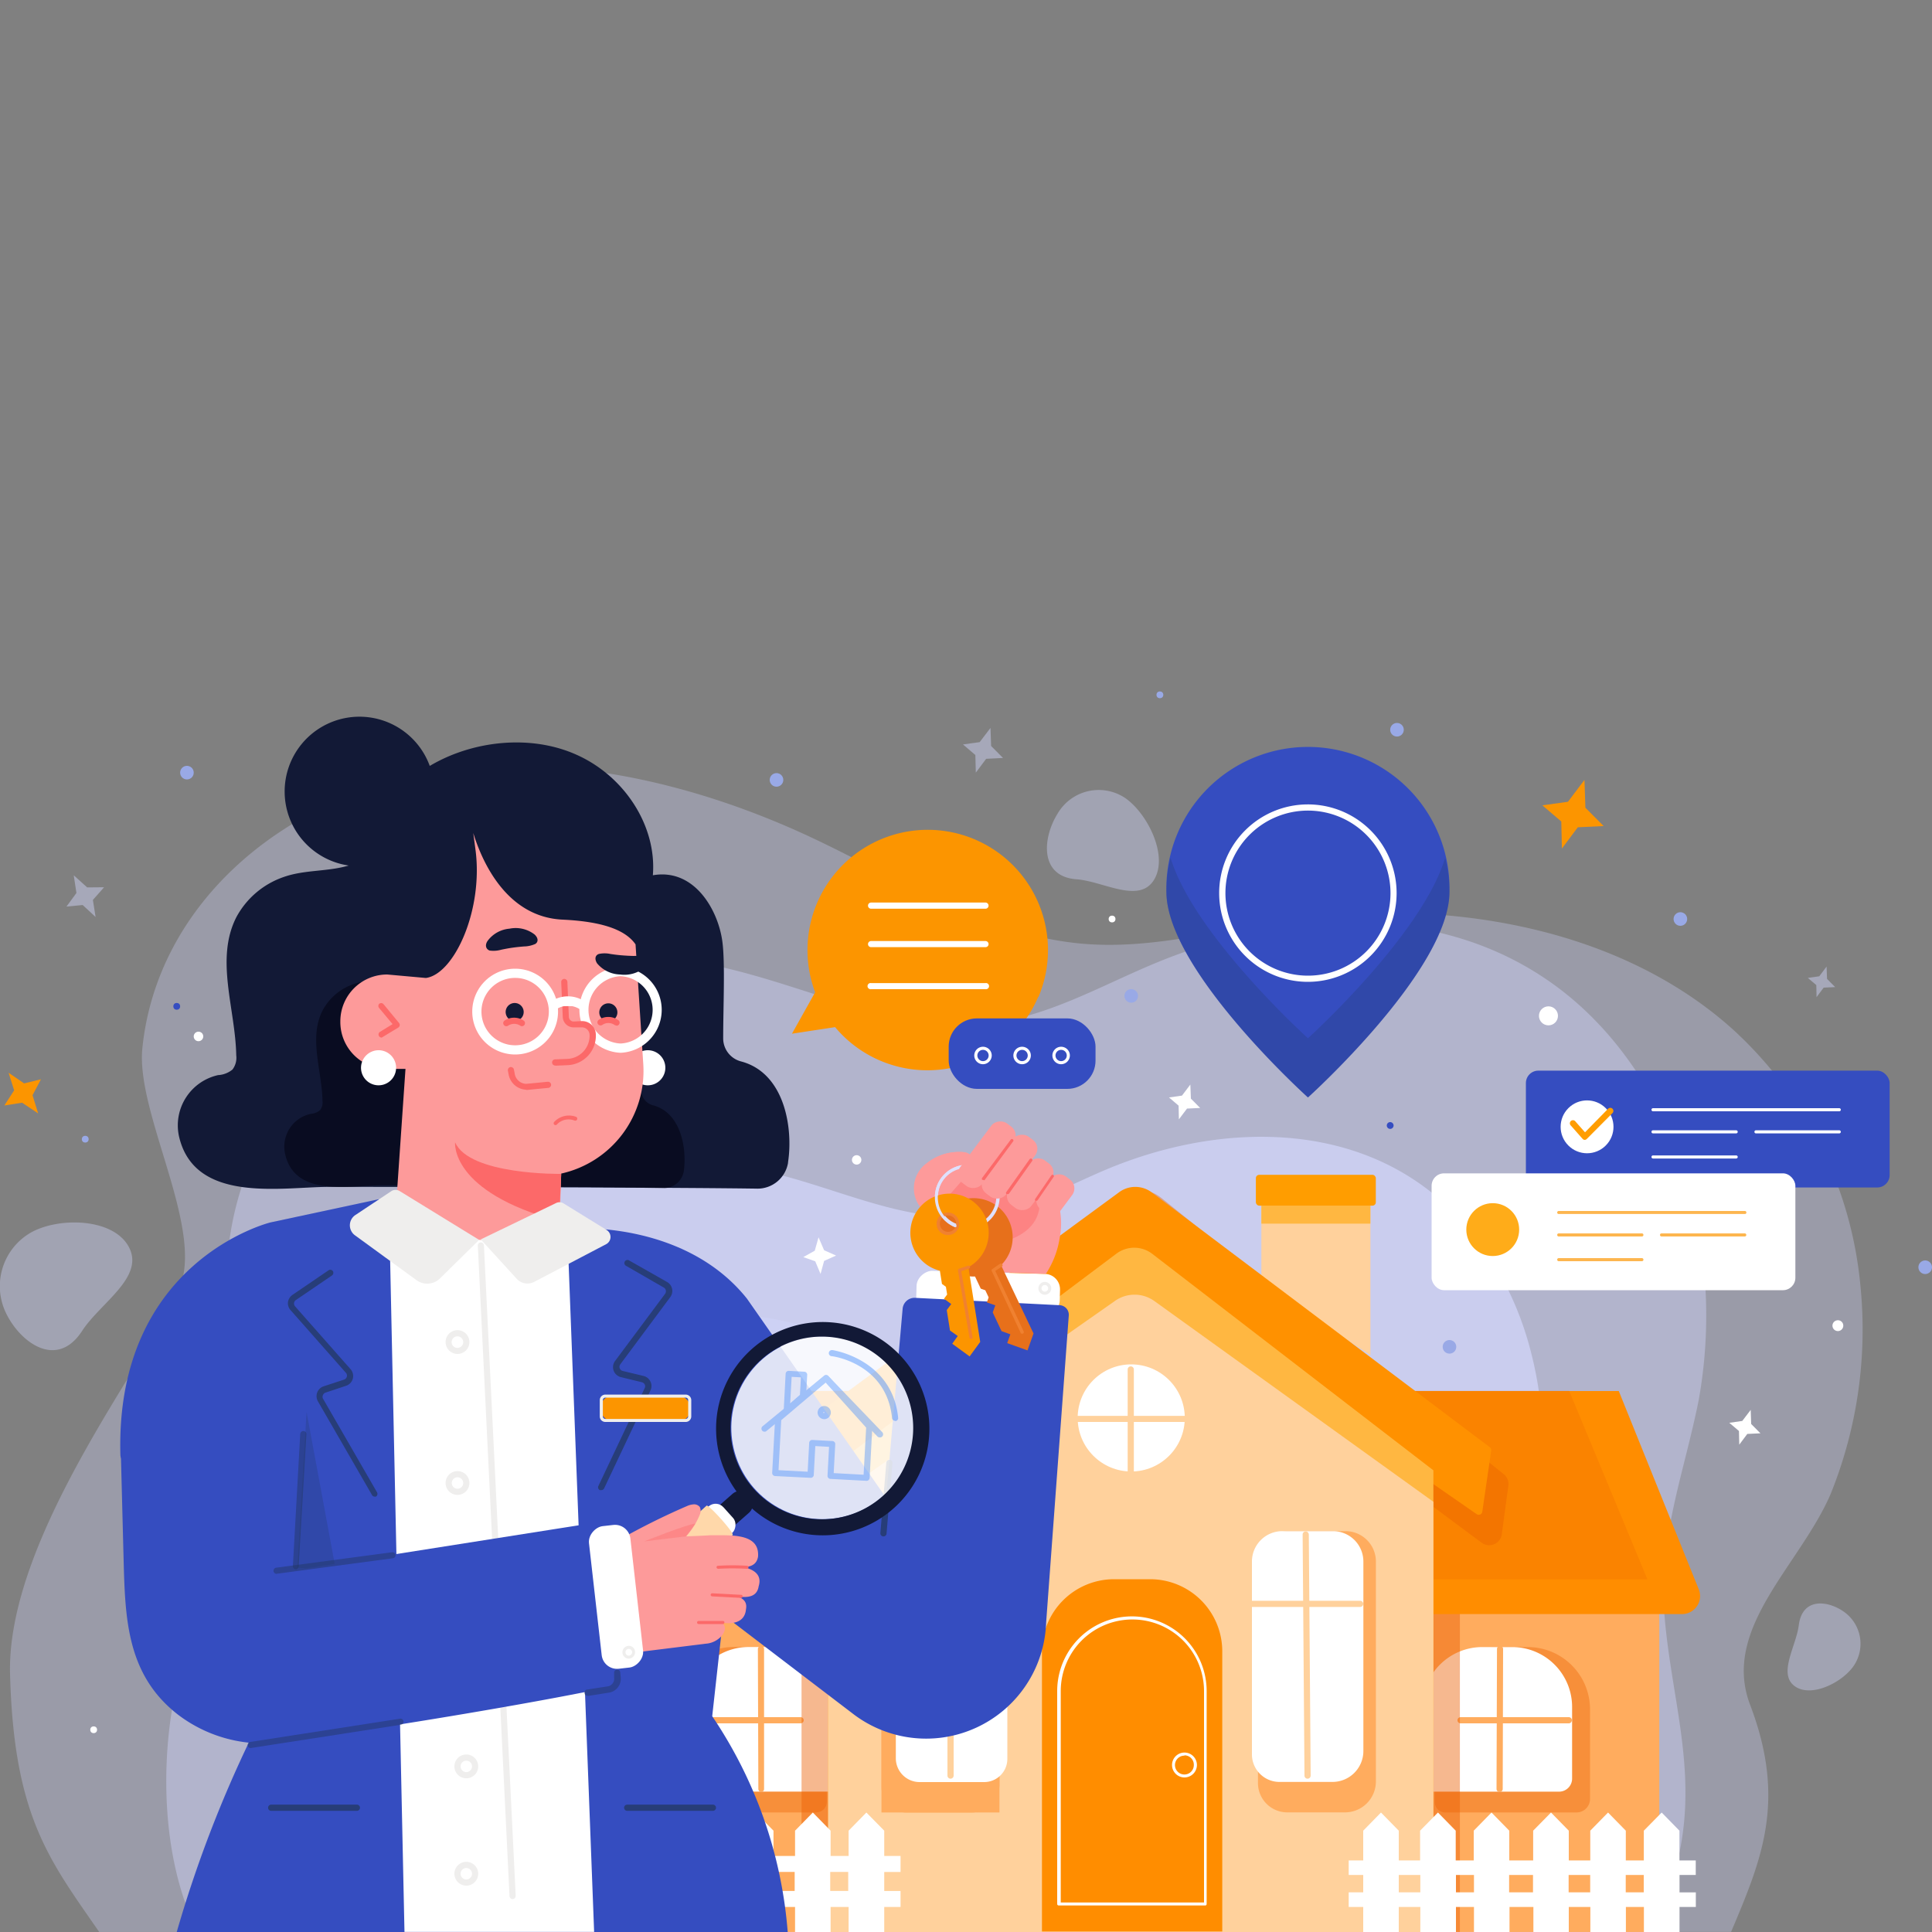 <svg id="Layer_1" data-name="Layer 1" xmlns="http://www.w3.org/2000/svg" xmlns:xlink="http://www.w3.org/1999/xlink" viewBox="0 0 250 250"><rect x="0" y="0" width="250" height="250" fill="#808080" stroke="none"/><defs><style>.cls-1,.cls-34{fill:none;}.cls-2{opacity:0.68;}.cls-3,.cls-45{opacity:0.47;}.cls-4,.cls-45{fill:#d1d5fa;}.cls-5{opacity:0.41;}.cls-38,.cls-6{opacity:0.43;}.cls-7{opacity:0.75;}.cls-8{clip-path:url(#clip-path);}.cls-9{fill:#ffac5e;}.cls-10{opacity:0.38;}.cls-11,.cls-13,.cls-16{fill:#ea5f00;}.cls-12,.cls-33{fill:#fff;}.cls-13{opacity:0.44;}.cls-14{fill:#ff8d00;}.cls-15{opacity:0.22;}.cls-16{opacity:0.4;}.cls-17{fill:#ffd19c;}.cls-18{fill:#ffb741;}.cls-19{fill:#ff9d00;}.cls-20{fill:#ff9100;}.cls-21{fill:#121936;}.cls-22{fill:#040616;opacity:0.63;}.cls-23{fill:#fd9a9a;}.cls-24,.cls-27,.cls-39{fill:#fc6969;}.cls-25{fill:#efeeed;}.cls-26{fill:#354dc0;}.cls-27{opacity:0.46;}.cls-28{fill:#e7701b;}.cls-29{fill:#f08130;}.cls-30{fill:#dfe0fc;}.cls-31,.cls-43{fill:#fc9500;}.cls-32,.cls-40,.cls-41{fill:#233863;}.cls-32{opacity:0.77;}.cls-33{opacity:0.84;}.cls-34{opacity:0.58;}.cls-35{fill:#ffd8aa;}.cls-36{opacity:0.39;}.cls-37,.cls-38{fill:#3885fc;}.cls-39{opacity:0.36;}.cls-40{opacity:0.24;}.cls-41{opacity:0.48;}.cls-42{fill:#ffac19;}.cls-43{opacity:0.69;}.cls-44{fill:#99a9e6;}</style><clipPath id="clip-path"><rect class="cls-1" x="78.37" y="199.03" width="136.34" height="50.96"/></clipPath></defs><g class="cls-2"><g class="cls-3"><path class="cls-4" d="M240.73,166.29a51.36,51.36,0,0,0-16.6-33.18c-15.24-13.62-38.28-17.05-58.48-13.91-8.46,1.32-16.85,3.66-25.51,2.92-12.64-1.07-23.77-8.42-35.27-13.81C89.21,101,71.26,97,54.61,100.22c-18.87,3.62-34.35,17.29-36.19,35.43-.84,8.21,7.66,22.69,5,30.48S.81,198.23,1.3,216.63s5.06,24,11.53,33.36H224c4-9.45,7.18-17,2.46-29.4-3.76-9.9,6.47-18.06,10.43-27.28A56.76,56.76,0,0,0,240.73,166.29Z"/></g></g><g class="cls-5"><path class="cls-4" d="M.82,170a8,8,0,0,1,3.27-10.56c3.69-2,10.76-1.81,12.65,2.05s-3.8,7.15-6.12,10.74C7.39,177.19,2.7,173.8.82,170Z"/></g><g class="cls-5"><path class="cls-4" d="M238.83,208.73a5.08,5.08,0,0,1,1,6.89c-1.55,2.18-5.58,4.14-7.66,2.52s.24-5.13.59-7.82C233.22,206.56,236.75,207.11,238.83,208.73Z"/></g><g class="cls-5"><path class="cls-4" d="M136.86,105.27a6.16,6.16,0,0,1,8.75-2c2.88,2,5.64,7.51,3.7,10.61s-6.57.15-10-.1C134.44,113.43,134.91,108.37,136.86,105.27Z"/></g><g class="cls-6"><path class="cls-4" d="M217.43,239.18c2.06-10.7-1.24-19.84-2.06-30.34-.78-9.94,2.59-18.3,4.46-27.77a61.84,61.84,0,0,0-1-26.25C216,143.51,209.42,133,200,126.66c-14.76-10-34.44-8.78-50.74-1.93-6.83,2.86-13.44,6.67-20.76,7.64-10.66,1.41-21-3.41-31.43-6.29-14.14-3.93-29.67-4.22-43,2-15.13,7-25.89,22.9-24.63,40.39.57,7.92,3.48,15.74,2.45,23.61s-5.58,14.66-8,22.17c-3.27,10.27-3.57,25.35,1.69,35.76H213.89A44.91,44.91,0,0,0,217.43,239.18Z"/></g><g class="cls-7"><path class="cls-4" d="M197,241.48c1.62-8.44-1-15.64-1.63-23.91-.61-7.83,2-14.42,3.52-21.88a48.76,48.76,0,0,0-.77-20.68c-2.25-8.91-7.43-17.15-14.89-22.18-11.63-7.84-27.13-6.92-40-1.53-5.38,2.26-10.59,5.26-16.35,6-8.4,1.11-16.58-2.68-24.76-4.95C91,149.27,78.76,149,68.25,153.93c-11.92,5.54-20.39,18-19.4,31.82.45,6.24,2.74,12.4,1.93,18.6s-4.4,11.55-6.28,17.47c-2.58,8.08-2.82,20,1.33,28.17H194.21A35.52,35.52,0,0,0,197,241.48Z"/></g><g class="cls-3"><path class="cls-4" d="M182.41,205.63a27.57,27.57,0,0,0-8.51-17.58c-7.8-7.21-19.61-9-30-7.36-4.33.7-8.63,1.93-13.07,1.54-6.47-.56-12.17-4.46-18.07-7.31-8-3.89-17.21-6-25.74-4.29-9.67,1.92-17.6,9.16-18.55,18.77-.43,4.35,3.93,12,2.56,16.15s-11.58,17-11.33,26.76,2.6,12.74,5.91,17.68H173.84c2.06-5,3.68-9,1.27-15.58-1.93-5.25,3.31-9.57,5.34-14.46A31.07,31.07,0,0,0,182.41,205.63Z"/></g><g class="cls-8"><rect class="cls-9" x="78.37" y="199.03" width="136.34" height="50.96"/><g class="cls-10"><path class="cls-11" d="M88.22,213.13h17.06a1.75,1.75,0,0,1,1.75,1.75v11.59A8.06,8.06,0,0,1,99,234.54h-4a8.06,8.06,0,0,1-8.06-8.06v-12a1.33,1.33,0,0,1,1.33-1.33Z" transform="translate(193.92 447.66) rotate(180)"/></g><g class="cls-10"><path class="cls-11" d="M193.69,213.13h4a8.06,8.06,0,0,1,8.06,8.06v11.59a1.75,1.75,0,0,1-1.75,1.75H187a1.33,1.33,0,0,1-1.33-1.33v-12a8.06,8.06,0,0,1,8.06-8.06Z"/></g><path class="cls-12" d="M90.42,213.13h16.4a1.69,1.69,0,0,1,1.69,1.69v9.27a7.75,7.75,0,0,1-7.75,7.75H96.89a7.75,7.75,0,0,1-7.75-7.75v-9.67A1.28,1.28,0,0,1,90.42,213.13Z" transform="translate(197.65 444.96) rotate(180)"/><path class="cls-9" d="M98.53,231.89a.4.4,0,0,1-.4-.4l-.06-18.11a.41.41,0,0,1,.4-.4h0a.4.4,0,0,1,.4.4l0,18.11a.39.39,0,0,1-.39.4Z"/><path class="cls-9" d="M103.6,223H88.8a.4.4,0,0,1,0-.8h14.8a.4.4,0,1,1,0,.8Z"/><path class="cls-12" d="M191.81,213.13h3.87a7.75,7.75,0,0,1,7.75,7.75v9.27a1.69,1.69,0,0,1-1.69,1.69h-16.4a1.28,1.28,0,0,1-1.28-1.28v-9.67A7.75,7.75,0,0,1,191.81,213.13Z"/><path class="cls-9" d="M194.05,231.89h0a.4.4,0,0,1-.4-.4l.06-18.11a.4.4,0,0,1,.4-.4h0a.4.4,0,0,1,.39.4l-.05,18.11A.4.4,0,0,1,194.05,231.89Z"/><path class="cls-9" d="M203,223H189a.4.4,0,1,1,0-.8h14a.4.4,0,1,1,0,.8Z"/><rect class="cls-13" x="103.72" y="199.03" width="85.19" height="50.96"/></g><path class="cls-14" d="M209.47,180H82.24L71.53,208.86H217.66a2.33,2.33,0,0,0,2.16-3.2Z"/><g class="cls-15"><polygon class="cls-11" points="203.05 179.97 92.52 179.97 83.22 204.35 213.17 204.35 203.05 179.97"/></g><path class="cls-16" d="M144.43,155l-45.28,35.6a1.64,1.64,0,0,0-.53,1.85l2.16,5.85a1.63,1.63,0,0,0,2.51.75l43-31.73a1.64,1.64,0,0,1,1.95,0l43.49,32.31a1.64,1.64,0,0,0,2.6-1.1l.85-6.28a1.62,1.62,0,0,0-.6-1.49L150.26,155A4.68,4.68,0,0,0,144.43,155Z"/><polygon class="cls-17" points="177.33 175.35 163.22 166.19 163.22 152.6 177.33 152.6 177.33 175.35"/><rect class="cls-18" x="163.22" y="156.01" width="14.11" height="2.33"/><rect class="cls-19" x="162.51" y="152.02" width="15.52" height="3.99" rx="0.43"/><path class="cls-20" d="M144.79,154.29,99.93,187.22a.46.46,0,0,0-.15.55l2.85,7.2a.47.47,0,0,0,.7.22l43.21-29.78a.48.48,0,0,1,.54,0l44,30.52a.47.47,0,0,0,.73-.32l1.15-7.9a.44.44,0,0,0-.18-.44l-43.78-33A3.53,3.53,0,0,0,144.79,154.29Z"/><path class="cls-18" d="M144.48,162.21l-37.32,28V250h78.32V190.26l-36.36-28A3.84,3.84,0,0,0,144.48,162.21Z"/><path class="cls-17" d="M144.26,168.35l-37.1,26V250h78.32V194.33l-36.14-26A4.39,4.39,0,0,0,144.26,168.35Z"/><path class="cls-9" d="M118.26,198.13h6.87a4.2,4.2,0,0,1,4.2,4.2v32.2a0,0,0,0,1,0,0H114.06a0,0,0,0,1,0,0v-32.2A4.2,4.2,0,0,1,118.26,198.13Z"/><path class="cls-9" d="M118,198.13h7.4a3.93,3.93,0,0,1,3.93,3.93V230.9a3.64,3.64,0,0,1-3.64,3.64h-8.4a3.22,3.22,0,0,1-3.22-3.22V202.07A3.93,3.93,0,0,1,118,198.13Z"/><path class="cls-9" d="M166.71,198.13h7.4a3.93,3.93,0,0,1,3.93,3.93v28.46a4,4,0,0,1-4,4h-7.47a3.79,3.79,0,0,1-3.79-3.79V202.07A3.94,3.94,0,0,1,166.71,198.13Z"/><path class="cls-14" d="M144.16,204.35h4.67a9.33,9.33,0,0,1,9.33,9.33v36.25a0,0,0,0,1,0,0H134.83a0,0,0,0,1,0,0V213.68A9.33,9.33,0,0,1,144.16,204.35Z"/><path class="cls-12" d="M156,246.57H137a.2.2,0,0,1-.2-.2V218.83a9.67,9.67,0,1,1,19.34,0v27.54A.2.2,0,0,1,156,246.57Zm-18.74-.39h18.54V218.83a9.27,9.27,0,1,0-18.54,0Z"/><path class="cls-12" d="M153.27,230a1.61,1.61,0,1,1,1.61-1.61A1.61,1.61,0,0,1,153.27,230Zm0-2.82a1.22,1.22,0,1,0,1.21,1.21A1.21,1.21,0,0,0,153.27,227.14Z"/><path class="cls-12" d="M119.85,198.13h6.57a3.93,3.93,0,0,1,3.93,3.93V227.6a3,3,0,0,1-3,3H119a3.08,3.08,0,0,1-3.08-3.08V202.07A3.94,3.94,0,0,1,119.85,198.13Z"/><path class="cls-17" d="M123,230.16a.4.4,0,0,1-.4-.4V198.41a.4.4,0,0,1,.8,0v31.35A.4.4,0,0,1,123,230.16Z"/><path class="cls-17" d="M130.69,207.94h-14.8a.4.4,0,0,1,0-.8h14.8a.4.4,0,0,1,0,.8Z"/><path class="cls-12" d="M165.92,198.13h6.57a3.93,3.93,0,0,1,3.93,3.93v24.52a4,4,0,0,1-4,4h-6.9A3.56,3.56,0,0,1,162,227V202.07A3.93,3.93,0,0,1,165.92,198.13Z"/><path class="cls-17" d="M169.2,230.16a.39.39,0,0,1-.4-.39l-.24-31.2a.39.39,0,0,1,.39-.4.41.41,0,0,1,.41.39l.24,31.2a.4.4,0,0,1-.4.4Z"/><path class="cls-17" d="M176,207.94H162a.4.4,0,0,1,0-.8h14a.4.4,0,0,1,0,.8Z"/><circle class="cls-12" cx="146.38" cy="183.48" r="6.93"/><path class="cls-17" d="M153.28,184H139.36a.39.39,0,0,1-.4-.39.4.4,0,0,1,.4-.4h13.92a.4.4,0,0,1,.4.4A.39.39,0,0,1,153.28,184Z"/><path class="cls-17" d="M146.32,190.84a.4.4,0,0,1-.4-.4V177.21a.4.4,0,1,1,.8,0v13.23A.4.4,0,0,1,146.32,190.84Z"/><path class="cls-12" d="M114.42,236.89l-2.31-2.35-2.3,2.35v3.27h-2.33v-3.27l-2.3-2.35-2.3,2.35v3.27h-2.79v-3.27l-2.31-2.35-2.3,2.35v3.27H92.65v-3.27l-2.3-2.35-2.3,2.35v3.27H85.72v-3.27l-2.3-2.35-2.31,2.35v3.27H78.32v-3.27L76,234.54l-2.3,2.35v3.27H71.83v2.07h1.89v2.46H71.83v2.07h1.89V250h4.6v-3.24h2.79V250h4.61v-3.24h2.33V250h4.6v-3.24h2.83V250h4.61v-3.24h2.79V250h4.6v-3.24h2.33V250h4.61v-3.24h2.11v-2.07h-2.11v-2.46h2.11v-2.07h-2.11Zm-36.1,7.8v-2.46h2.79v2.46Zm7.4,0v-2.46h2.33v2.46Zm9,0H92.65v-2.46h2.83v2.46Zm5.32,0v-2.46h2.79v2.46Zm9.72,0h-2.33v-2.46h2.33Z"/><path class="cls-12" d="M219.43,242.62v-1.88h-2.11v-3.85l-2.3-2.35-2.31,2.35v3.85h-2.33v-3.85l-2.3-2.35-2.3,2.35v3.85H203v-3.85l-2.3-2.35-2.31,2.35v3.85h-3.09v-3.85l-2.3-2.35-2.3,2.35v3.85h-2.33v-3.85l-2.3-2.35-2.31,2.35v3.85H181v-3.85l-2.3-2.35-2.3,2.35v3.85h-1.88v1.88h1.88v2.25h-1.88v1.89h1.88V250H181v-3.24h2.79V250h4.61v-3.24h2.33V250h4.6v-3.24h3.09V250H203v-3.24h2.79V250h4.6v-3.24h2.33V250h4.61v-3.24h2.11v-1.89h-2.11v-2.25ZM181,244.87v-2.25h2.79v2.25Zm7.4,0v-2.25h2.33v2.25Zm9,0h-2.12v-2.25h3.09v2.25Zm5.58,0v-2.25h2.79v2.25Zm9.72,0h-2.33v-2.25h2.33Z"/><path class="cls-21" d="M95.86,137.34a3.08,3.08,0,0,1-2.28-3c0-4,.26-9.73-.1-12.45-.54-4.19-3.67-9.57-9-8.63.52-6.4-3.68-12.8-9.8-15.56C68.76,95,61.2,95.79,55.61,99.11A9.68,9.68,0,1,0,45.12,112c-2.75.81-5.68.53-8.37,1.47a11,11,0,0,0-6.18,5.24c-2.75,5.44-.11,11.82,0,17.85a2.52,2.52,0,0,1-.49,1.84,3.2,3.2,0,0,1-1.74.71h-.08a6.66,6.66,0,0,0-5.1,7.92c2,8.78,13.3,6.56,19.44,6.55,15,0,46.55.09,55.37.23a4,4,0,0,0,4-3.33v-.07C102.65,146,101.56,138.82,95.86,137.34Z"/><path class="cls-12" d="M81.57,137.91a2.27,2.27,0,1,0,2.48-2A2.27,2.27,0,0,0,81.57,137.91Z"/><path class="cls-22" d="M52.5,128.38c-.31.39-.58-2.25-1-2.09-1.88.64-3.92.41-5.77,1.06a7.18,7.18,0,0,0-4,3.43c-1.8,3.56-.07,7.73,0,11.68a1.63,1.63,0,0,1-.32,1.2,2.09,2.09,0,0,1-1.13.47h-.06a4.34,4.34,0,0,0-3.33,5.18c1.27,5.74,8.63,4.07,12.65,4.06,9.82,0,30.53.28,36.31.37a2.61,2.61,0,0,0,2.63-2.18v0c.41-2.87-.31-7.58-4-8.54a2,2,0,0,1-1.49-2c0-2.62.17-6.37-.07-8.16-.35-2.74-2.4-6.26-5.87-5.64.34-4.19-10,4.11-14.05,2.3Z"/><path class="cls-23" d="M72.79,119c-7.36-.35-10.48-7.72-11.55-11.21l.28,2.1c1.06,7.82-2.73,16.16-6.41,16.66l-5-.45a6.06,6.06,0,0,0-6.07,6v.14a6.06,6.06,0,0,0,6,6.07h2.43l-1.32,19.17c-.16,5.47,5.12,8.75,10.68,8.93h.23a10.06,10.06,0,0,0,10.41-9.63l.15-4.92a13.6,13.6,0,0,0,10.62-14.16l-1-15.5C81.12,120.6,78.61,119.27,72.79,119Z"/><path class="cls-24" d="M49.38,134.26a.4.4,0,0,1-.21-.74l1.63-1-1.73-2.07a.4.4,0,0,1,0-.56.41.41,0,0,1,.56.05l2,2.43a.38.38,0,0,1,.09.32.4.4,0,0,1-.19.28l-2,1.21A.36.36,0,0,1,49.38,134.26Z"/><path class="cls-21" d="M79.89,131a1.17,1.17,0,1,1-1.17-1.17A1.17,1.17,0,0,1,79.89,131Z"/><circle class="cls-21" cx="66.59" cy="130.96" r="1.17" transform="translate(-51.78 43.94) rotate(-26.73)"/><path class="cls-24" d="M67.54,132.79a.34.34,0,0,1-.22-.07,1.43,1.43,0,0,0-1.57,0,.4.4,0,0,1-.46-.66,2.24,2.24,0,0,1,2.47,0,.4.4,0,0,1-.22.73Z"/><path class="cls-24" d="M79.73,132.69a.41.41,0,0,1-.22-.07,1.41,1.41,0,0,0-1.57,0,.4.4,0,0,1-.46-.66A2.24,2.24,0,0,1,80,132a.4.4,0,0,1-.22.73Z"/><path class="cls-12" d="M66.66,136.45a5.55,5.55,0,0,1,0-11.1h0a5.55,5.55,0,0,1,0,11.1Zm0-9.91h0a4.36,4.36,0,0,0,0,8.72h0a4.36,4.36,0,0,0,0-8.72Z"/><path class="cls-12" d="M80.3,136.23a5.56,5.56,0,0,1,0-11.11h0a5.56,5.56,0,0,1,0,11.11Zm0-9.91h0a4.36,4.36,0,0,0,0,8.71h0a4.36,4.36,0,0,0,0-8.71Z"/><path class="cls-23" d="M73,127.1l.2,4.52a1,1,0,0,0,1,1l1,0a1.38,1.38,0,0,1,1.44,1.32h0a3.41,3.41,0,0,1-3.26,3.55l-1.57.07"/><path class="cls-24" d="M71.84,137.88a.4.4,0,0,1,0-.8l1.57-.06a3,3,0,0,0,2.88-3.15,1,1,0,0,0-1-.93l-1,0a1.4,1.4,0,0,1-1.47-1.34l-.2-4.53a.4.4,0,0,1,.8,0l.19,4.52a.64.64,0,0,0,.2.43.6.6,0,0,0,.44.16l1-.05a1.77,1.77,0,0,1,1.85,1.7,3.81,3.81,0,0,1-3.64,4l-1.57.07Z"/><path class="cls-12" d="M71.55,130.19a3.33,3.33,0,0,1,3.85,0"/><path class="cls-12" d="M71.89,130.67l-.69-1a3.88,3.88,0,0,1,4.57,0l-.74.93A2.77,2.77,0,0,0,71.89,130.67Z"/><path class="cls-24" d="M74.5,145a.22.22,0,0,1-.16,0,2.06,2.06,0,0,0-2.29.52.24.24,0,0,1-.34,0,.25.25,0,0,1,0-.34,2.62,2.62,0,0,1,2.84-.66.25.25,0,0,1,.13.32A.21.21,0,0,1,74.5,145Z"/><path class="cls-21" d="M63.36,123a3.58,3.58,0,0,0,1.47-.1c.51-.11,1-.2,1.49-.27s1-.12,1.5-.16a3.72,3.72,0,0,0,1.44-.32c.37-.22.46-.72-.09-1.23a4,4,0,0,0-3.24-.75,3.92,3.92,0,0,0-2.87,1.63C62.7,122.4,62.94,122.85,63.36,123Z"/><path class="cls-21" d="M77.5,123.44a3.47,3.47,0,0,1,1.47,0c.52.08,1,.14,1.5.18s1,.07,1.52.08a3.48,3.48,0,0,1,1.45.23c.38.2.5.69,0,1.24a4.08,4.08,0,0,1-3.19.93,4,4,0,0,1-3-1.46C76.87,124,77.09,123.57,77.5,123.44Z"/><path class="cls-24" d="M68,141a2.4,2.4,0,0,1-2.19-2l-.09-.45a.41.41,0,0,1,.32-.47.4.4,0,0,1,.46.32l.09.45a1.56,1.56,0,0,0,1.5,1.4l2.78-.27a.4.4,0,0,1,.44.36.39.39,0,0,1-.36.43l-2.78.27Z"/><path class="cls-24" d="M72.62,151.9s-11.88.19-13.73-4.09h0s-.74,6.42,13.45,10.22Z"/><path class="cls-12" d="M46.73,137.91a2.27,2.27,0,1,0,2.49-2A2.28,2.28,0,0,0,46.73,137.91Z"/><rect class="cls-12" x="125.18" y="158.06" width="5.39" height="18.57" rx="2" transform="translate(-42.92 290.58) rotate(-88.43)"/><path class="cls-25" d="M135.2,167.54a.83.83,0,0,1,0-1.66.83.83,0,0,1,0,1.66Zm0-1.26a.43.43,0,1,0,.43.43A.43.43,0,0,0,135.2,166.28Z"/><path class="cls-26" d="M137.06,168.89l-18.64-.95a1.55,1.55,0,0,0-1.62,1.41l-2.14,24.46-18-25.76h0c-7.81-9.8-21.51-9.08-21.51-9.08l-.28,19.89,5.22,19.8,30.28,23.1a15.54,15.54,0,0,0,25-11.8l2.93-39.74A1.24,1.24,0,0,0,137.06,168.89Z"/><path class="cls-23" d="M135.33,164.84a11.61,11.61,0,0,0,1.79-4.64,9.88,9.88,0,0,0-1.15-6.87h0l-1.88.88-6.29-3a4.71,4.71,0,0,0-6.76,4.16c-.07,4.11-.5,7.07.35,9"/><path class="cls-27" d="M123.73,151.18s-4.65,11.73,4.93,9.8,4.61-9.72,4.61-9.72Z"/><path class="cls-23" d="M119.89,150.54a6.63,6.63,0,0,1,4.88-1.44,1.38,1.38,0,0,1,.72,2.4c-1.43,1.83-4.34,4.58-4.51,6.11s.51.84.51.84l-2.31-2.13A4,4,0,0,1,119.89,150.54Z"/><path class="cls-23" d="M123,154.45c.88-1,1.87-2.1,2.54-2.95a1.38,1.38,0,0,0-.72-2.4,6.63,6.63,0,0,0-4.88,1.44,4,4,0,0,0-.82,5.63A5.07,5.07,0,0,1,123,154.45Z"/><path class="cls-28" d="M129.54,163.71a5.07,5.07,0,1,0-4.87,1.3,5.16,5.16,0,0,0,1.5.17h0l.74,1.57.59.21.43.92-.23.65,1.09.38-.33.92,1.14,2.42,1.14.41-.41,1.14,2.63.94.78-2.19S129.92,164.53,129.54,163.71Z"/><path class="cls-29" d="M132.26,172.59a.21.21,0,0,1-.19-.12l-3.74-8a.19.19,0,0,1,.07-.25l1-.69a.21.21,0,0,1,.28.06.19.19,0,0,1,0,.27l-.89.6,3.68,7.84a.21.21,0,0,1-.1.26Z"/><path class="cls-30" d="M125.16,159.09a4.1,4.1,0,0,1-2.49-.83,4.19,4.19,0,1,1,6.64-4h0a4.19,4.19,0,0,1-3.53,4.75A4.4,4.4,0,0,1,125.16,159.09Zm0-8a5.09,5.09,0,0,0-.55,0,3.78,3.78,0,0,0-2.49,1.49,3.81,3.81,0,0,0,.77,5.31,3.8,3.8,0,0,0,6-3.6A3.8,3.8,0,0,0,125.17,151.11Z"/><path class="cls-31" d="M127.22,162.13a5.07,5.07,0,1,0-7,1.72,5.13,5.13,0,0,0,1.4.58h0l.27,1.71.51.37.16,1-.41.55.94.68-.58.78.42,2.65,1,.71-.71,1,2.25,1.64,1.37-1.88s-1.39-8.77-1.53-9.67A5.05,5.05,0,0,0,127.22,162.13ZM123.75,159a1.27,1.27,0,1,1-.43-1.75A1.28,1.28,0,0,1,123.75,159Z"/><path class="cls-29" d="M122.66,159.82a1.5,1.5,0,0,1-.76-.21,1.48,1.48,0,0,1-.5-2,1.44,1.44,0,0,1,.91-.67,1.49,1.49,0,0,1,1.11.17,1.47,1.47,0,0,1,.5,2h0A1.47,1.47,0,0,1,122.66,159.82Zm0-2.54a1.06,1.06,0,1,0,.56.15A1.15,1.15,0,0,0,122.66,157.28Zm1.09,1.73Z"/><path class="cls-29" d="M125.65,173.26a.2.2,0,0,1-.2-.17l-1.49-8.7a.2.2,0,0,1,.13-.22l1.18-.39a.2.2,0,0,1,.25.12.21.21,0,0,1-.13.26l-1,.34,1.46,8.53a.2.2,0,0,1-.16.23Z"/><path class="cls-30" d="M123.61,158.78l-.08,0a4.19,4.19,0,0,1,1-8,.2.2,0,0,1,.23.17.19.19,0,0,1-.17.22,3.78,3.78,0,0,0-2.49,1.49,3.72,3.72,0,0,0-.71,2.81,3.78,3.78,0,0,0,2.27,3,.19.19,0,0,1,.1.26A.2.2,0,0,1,123.61,158.78Z"/><rect class="cls-23" x="126.04" y="149.17" width="9.17" height="3.57" rx="1.43" transform="translate(-68.47 165.38) rotate(-53.27)"/><rect class="cls-23" x="122.84" y="147.15" width="9.62" height="3.57" rx="1.43" transform="matrix(0.6, -0.8, 0.8, 0.6, -68.05, 162.18)"/><rect class="cls-23" x="129.71" y="151.45" width="7.21" height="3.57" rx="1.43" transform="translate(-69.23 168.45) rotate(-53.27)"/><rect class="cls-23" x="133.89" y="152.77" width="5.36" height="3.57" rx="1.43" transform="translate(-68.98 171.59) rotate(-53.27)"/><path class="cls-24" d="M127.23,152.67a.19.19,0,0,1-.12,0,.2.2,0,0,1,0-.28l3.7-4.95a.19.19,0,0,1,.27,0,.2.2,0,0,1,0,.28l-3.69,5A.21.21,0,0,1,127.23,152.67Z"/><path class="cls-24" d="M130.35,154.51l-.12,0a.21.21,0,0,1,0-.28l3-4.23a.2.2,0,0,1,.33.23l-3,4.23A.21.21,0,0,1,130.35,154.51Z"/><path class="cls-24" d="M134.09,155.38a.2.2,0,0,1-.11,0,.21.21,0,0,1,0-.28l2.06-3a.2.2,0,0,1,.28-.05.19.19,0,0,1,0,.27l-2.06,3A.23.23,0,0,1,134.09,155.38Z"/><path class="cls-32" d="M114.29,198.81h0a.4.4,0,0,1-.37-.43l.77-9.12a.4.4,0,0,1,.43-.36.39.39,0,0,1,.36.43l-.76,9.12A.4.4,0,0,1,114.29,198.81Z"/><path class="cls-26" d="M92.16,222.08l2.6-23.45A134,134,0,0,1,85.64,170c-1-5.09-5.48-9.61-10.38-11.34l-3.93-1.25L62,160.66l-13-5.48-14,3s-20.13,4.92-19.42,30.11a1.07,1.07,0,0,0,.87,1L23,213.8,32.43,225a158.05,158.05,0,0,0-9.56,25s79.06,0,79.06,0A57.87,57.87,0,0,0,92.16,222.08Z"/><path class="cls-32" d="M48.49,193.66a.39.39,0,0,1-.35-.2l-7-12.13a1.34,1.34,0,0,1,.74-1.94l2.65-.87a.56.56,0,0,0,.35-.38.54.54,0,0,0-.12-.5l-7.18-8.13a1.34,1.34,0,0,1-.32-1,1.38,1.38,0,0,1,.57-.94l4.68-3.19a.4.4,0,0,1,.56.1.41.41,0,0,1-.11.56l-4.68,3.19a.53.53,0,0,0-.23.38.56.56,0,0,0,.13.43l7.18,8.13a1.33,1.33,0,0,1-.58,2.15l-2.65.88a.54.54,0,0,0-.34.32.53.53,0,0,0,0,.46l7,12.13a.41.41,0,0,1-.15.55A.45.45,0,0,1,48.49,193.66Z"/><path class="cls-32" d="M77.79,192.82a.47.47,0,0,1-.17,0,.4.4,0,0,1-.19-.53l6-12.68a.53.53,0,0,0,0-.46.57.57,0,0,0-.37-.29l-2.71-.66a1.33,1.33,0,0,1-.76-2.09l6.48-8.7a.58.58,0,0,0,.09-.44.53.53,0,0,0-.26-.36L81,163.79a.4.4,0,0,1,.39-.7l4.93,2.8a1.35,1.35,0,0,1,.65.89,1.33,1.33,0,0,1-.24,1.07l-6.47,8.7a.55.55,0,0,0,.31.85l2.71.65a1.33,1.33,0,0,1,.89.73,1.3,1.3,0,0,1,0,1.14l-6,12.68A.4.4,0,0,1,77.79,192.82Z"/><path class="cls-32" d="M92.25,234.32H81.16a.4.4,0,0,1,0-.8H92.25a.4.4,0,1,1,0,.8Z"/><path class="cls-32" d="M46.18,234.32H35.09a.4.4,0,1,1,0-.8H46.18a.4.4,0,1,1,0,.8Z"/><rect class="cls-31" x="77.81" y="180.68" width="11.44" height="3.15" rx="1.26"/><path class="cls-25" d="M88.73,184H78.33a.72.72,0,0,1-.72-.72v-2.1a.72.72,0,0,1,.72-.72h10.4a.72.72,0,0,1,.72.72v2.1A.72.72,0,0,1,88.73,184Zm-10.4-3.15a.32.32,0,0,0-.32.33v2.1a.32.32,0,0,0,.32.33h10.4a.32.32,0,0,0,.32-.33v-2.1a.32.32,0,0,0-.32-.33Z"/><polygon class="cls-12" points="73.47 160.66 61.99 160.44 50.39 158.71 52.34 249.99 76.88 249.99 73.47 160.66"/><path class="cls-25" d="M66.33,245.74a.4.4,0,0,1-.4-.38l-4.1-84.17a.39.39,0,0,1,.37-.42.4.4,0,0,1,.42.38l4.11,84.18a.4.4,0,0,1-.38.41Z"/><path class="cls-25" d="M59.2,175.2a1.54,1.54,0,1,1,1.54-1.53A1.54,1.54,0,0,1,59.2,175.2Zm0-2.28a.75.75,0,1,0,.74.75A.75.75,0,0,0,59.2,172.92Z"/><path class="cls-25" d="M59.2,193.44a1.54,1.54,0,1,1,1.54-1.54A1.54,1.54,0,0,1,59.2,193.44Zm0-2.28a.74.74,0,1,0,.74.74A.74.74,0,0,0,59.2,191.16Z"/><path class="cls-25" d="M60.34,230.11a1.54,1.54,0,1,1,1.54-1.54A1.54,1.54,0,0,1,60.34,230.11Zm0-2.28a.74.74,0,1,0,.74.74A.74.74,0,0,0,60.34,227.83Z"/><path class="cls-25" d="M60.34,244a1.54,1.54,0,1,1,1.54-1.54A1.54,1.54,0,0,1,60.34,244Zm0-2.28a.74.74,0,1,0,.74.74A.74.74,0,0,0,60.34,241.72Z"/><path class="cls-25" d="M51.71,154.12,62,160.44l-5.08,5a2.35,2.35,0,0,1-3,.23l-8-5.83a1.6,1.6,0,0,1,.07-2.62l4.67-3.1A1,1,0,0,1,51.71,154.12Z"/><path class="cls-25" d="M69.17,165.85,78.43,161a1.06,1.06,0,0,0,.07-1.84l-5.56-3.43a1,1,0,0,0-1-.05l-9.73,4.7,4.63,5.07A1.88,1.88,0,0,0,69.17,165.85Z"/><polygon class="cls-1" points="38.47 203.14 39.63 202.95 38.48 202.86 38.47 203.14"/><path class="cls-26" d="M78.08,198a1.26,1.26,0,0,0-1.4-.91l-33.37,5.26-3.68.58-1.16.19v-.28h0L39,193.2,16.4,188.74l-.77-1L16,202c.2,7.56.45,14.75,7,19.85a18.22,18.22,0,0,0,10.1,3.72c3.68.22,40.85-5.8,50.18-8.28Z"/><circle class="cls-33" cx="106.45" cy="184.78" r="11.82" transform="translate(-105.02 157.28) rotate(-52.65)"/><circle class="cls-34" cx="106.34" cy="184.77" r="11.82"/><path class="cls-21" d="M86.4,202.82a1.59,1.59,0,0,0,1.14.55,1.63,1.63,0,0,0,1.17-.4l8.19-7.2a1.63,1.63,0,0,0,.41-.57,13.8,13.8,0,1,0-2-2.2,1.68,1.68,0,0,0-.53.31l-8.19,7.2A1.63,1.63,0,0,0,86.4,202.82Zm19.31-6.24a11.82,11.82,0,1,1,12.44-11.17A11.82,11.82,0,0,1,105.71,196.58Z"/><rect class="cls-12" x="90.69" y="195.16" width="4.59" height="3.4" rx="1.36" transform="translate(8.65 397.59) rotate(-131.93)"/><path class="cls-35" d="M81,207.73h0a2.52,2.52,0,0,0,3.58.19l10.22-9.29c.27-.24-3.12-4-3.37-3.8l-10.23,9.29A2.58,2.58,0,0,0,81,207.73Z"/><g class="cls-36"><path class="cls-37" d="M112.13,191.62h0l-4.67-.25a.37.37,0,0,1-.28-.13.43.43,0,0,1-.1-.29l.2-3.73-1.78-.1-.2,3.74a.37.37,0,0,1-.13.27.38.38,0,0,1-.29.1L100.3,191a.4.4,0,0,1-.38-.42l.38-7a.42.42,0,0,1,.14-.28l6.18-5.24a.39.39,0,0,1,.55,0l5.61,6.25a.36.36,0,0,1,.1.28l-.35,6.66a.46.46,0,0,1-.13.27A.39.39,0,0,1,112.13,191.62Zm-4.25-1,3.87.21.33-6.1-5.24-5.83-5.75,4.87-.35,6.47,3.77.2.2-3.74a.37.37,0,0,1,.13-.27.38.38,0,0,1,.29-.1l2.57.14a.39.39,0,0,1,.38.41Z"/><path class="cls-37" d="M113.83,186a.4.4,0,0,1-.29-.12l-6.7-7-7.62,6.26a.4.4,0,1,1-.51-.61l7.91-6.5a.4.4,0,0,1,.54,0l7,7.29a.4.4,0,0,1,0,.56A.39.39,0,0,1,113.83,186Z"/><path class="cls-37" d="M106.61,183.64h0a.88.88,0,0,1-.59-.29.84.84,0,0,1-.22-.61.88.88,0,0,1,.29-.59.79.79,0,0,1,.61-.21.83.83,0,0,1,.59.28.85.85,0,0,1,.22.61.88.88,0,0,1-.29.59A.82.82,0,0,1,106.61,183.64Zm0-.91a.06.06,0,1,0,0,.11s.06,0,.06-.05a.06.06,0,0,0,0-.06Z"/><path class="cls-37" d="M101.8,182.93a.47.47,0,0,1-.17,0,.38.38,0,0,1-.22-.38l.25-4.79a.41.41,0,0,1,.13-.27.4.4,0,0,1,.29-.1l2,.11a.39.39,0,0,1,.37.41l-.15,2.82a.41.41,0,0,1-.13.28l-2.1,1.86A.45.45,0,0,1,101.8,182.93Zm.64-4.77-.19,3.44,1.26-1.11.13-2.26Zm1.46,2.51h0Z"/></g><path class="cls-38" d="M115.82,183.85a.39.39,0,0,1-.39-.36c-.7-7-7.55-8-7.84-8a.4.4,0,0,1-.34-.45.41.41,0,0,1,.45-.34c.08,0,7.76,1.16,8.52,8.75a.4.4,0,0,1-.36.44Z"/><path class="cls-23" d="M98.09,201.43c.24-3.15-3.74-2.73-6.15-2.77-1.14.07-2.18.11-3.15.14A9.34,9.34,0,0,0,90.55,196a1.18,1.18,0,0,0,0-1,.94.94,0,0,0-.73-.34,2.49,2.49,0,0,0-.8.17,90.39,90.39,0,0,0-9,4.48,17,17,0,0,0-1.9,1.51c-1.41,1.31,2.07,13.29,3.24,13.11l10-1.24c1.86-.13,3.21-2.09,1.95-2.74,1.42.26,3.07.05,3.22-1.72.19-1-.42-1.42-1.2-1.68,1.3.22,2.61.17,2.84-1.28.48-1.55-.69-2.19-1.95-2.49C97.06,202.76,97.91,202.52,98.09,201.43Z"/><path class="cls-39" d="M88.79,198.8l-5.44.66s5.65-2.27,6.64-2.3Z"/><path class="cls-24" d="M92.92,203a.21.21,0,0,1-.2-.19.19.19,0,0,1,.19-.2,31.68,31.68,0,0,1,3.79,0,.2.2,0,0,1-.1.39,32.1,32.1,0,0,0-3.67,0Z"/><path class="cls-24" d="M95.91,206.77h0l-3.75-.2a.2.2,0,0,1,0-.4l3.75.2a.21.21,0,0,1,.19.21A.2.2,0,0,1,95.91,206.77Z"/><path class="cls-24" d="M93.54,210.15h0l-3.14,0a.2.2,0,1,1,0-.4h0l3.15,0a.19.19,0,0,1,.19.2A.2.2,0,0,1,93.54,210.15Z"/><rect class="cls-12" x="70.44" y="203.94" width="18.57" height="5.39" rx="2" transform="translate(276.05 104.13) rotate(83.53)"/><path class="cls-25" d="M81.37,214.63a.82.82,0,0,1-.5-.17.78.78,0,0,1-.32-.54.83.83,0,0,1,1.32-.78A.83.83,0,0,1,82,214.3a.8.8,0,0,1-.55.32Zm0-1.26h-.06a.46.46,0,0,0-.29.17.41.41,0,0,0-.08.32.46.46,0,0,0,.17.29.4.4,0,0,0,.32.08h0a.46.46,0,0,0,.28-.17.45.45,0,0,0,.09-.32.46.46,0,0,0-.17-.28A.43.43,0,0,0,81.37,213.37Z"/><polygon class="cls-40" points="39.63 202.95 43.31 202.37 39.67 182.71 38.48 202.86 38.48 202.86 39.63 202.95"/><path class="cls-41" d="M38.28,203.07h0a.4.4,0,0,1-.38-.42l.95-17.1a.41.41,0,0,1,.42-.38.4.4,0,0,1,.38.42l-1,17.1A.4.4,0,0,1,38.28,203.07Z"/><path class="cls-41" d="M35.73,203.65a.4.4,0,0,1,0-.79l15-2a.4.4,0,0,1,.45.34.39.39,0,0,1-.34.44l-15,2Z"/><path class="cls-41" d="M32.42,226.2a.4.4,0,0,1-.06-.79l19.33-3a.4.4,0,1,1,.13.78l-19.33,3Z"/><path class="cls-41" d="M76,219.42a.4.4,0,0,1-.39-.33.41.41,0,0,1,.33-.46l2.67-.41a1,1,0,0,0,.86-1.12l0-.62a.39.39,0,0,1,.36-.43.4.4,0,0,1,.43.36l.06.62a1.82,1.82,0,0,1-1.54,2l-2.66.42Z"/><path class="cls-31" d="M134.34,129a15.57,15.57,0,0,1-26.28,3.91l-5.58.85,3-5.36a15.56,15.56,0,1,1,28.9.6Z"/><path class="cls-12" d="M127.52,117.59h-14.8a.4.4,0,1,1,0-.8h14.8a.4.4,0,1,1,0,.8Z"/><path class="cls-12" d="M127.52,122.56h-14.8a.39.39,0,0,1-.4-.39.4.4,0,0,1,.4-.4h14.8a.4.4,0,0,1,.4.4A.39.39,0,0,1,127.52,122.56Z"/><path class="cls-12" d="M127.52,128h-14.8a.4.4,0,1,1,0-.79h14.8a.4.4,0,1,1,0,.79Z"/><rect class="cls-26" x="122.76" y="131.78" width="19" height="9.12" rx="3.65"/><path class="cls-12" d="M127.2,137.71a1.13,1.13,0,1,1,1.13-1.13A1.14,1.14,0,0,1,127.2,137.71Zm0-1.86a.73.73,0,1,0,.73.73A.73.73,0,0,0,127.2,135.85Z"/><path class="cls-12" d="M132.26,137.71a1.13,1.13,0,1,1,1.13-1.13A1.13,1.13,0,0,1,132.26,137.71Zm0-1.86a.73.73,0,0,0,0,1.46.73.73,0,1,0,0-1.46Z"/><path class="cls-12" d="M137.31,137.71a1.13,1.13,0,1,1,1.13-1.13A1.14,1.14,0,0,1,137.31,137.71Zm0-1.86a.73.73,0,1,0,.73.73A.73.73,0,0,0,137.31,135.85Z"/><rect class="cls-26" x="197.45" y="138.54" width="47.07" height="15.12" rx="1.61"/><circle class="cls-12" cx="205.36" cy="145.81" r="3.42" transform="translate(-42.95 187.92) rotate(-45)"/><path class="cls-19" d="M205.07,147.5h0a.37.37,0,0,1-.28-.13l-1.51-1.71a.4.4,0,1,1,.59-.53l1.23,1.39,3-3.06a.4.4,0,0,1,.57.56l-3.34,3.36A.39.39,0,0,1,205.07,147.5Z"/><path class="cls-12" d="M238,143.8H213.9a.2.2,0,0,1,0-.4H238a.2.2,0,1,1,0,.4Z"/><path class="cls-12" d="M224.66,146.66H213.9a.2.2,0,0,1,0-.4h10.76a.2.2,0,0,1,0,.4Z"/><path class="cls-12" d="M224.66,149.91H213.9a.2.2,0,0,1,0-.4h10.76a.2.2,0,0,1,0,.4Z"/><path class="cls-12" d="M238,146.66H227.22a.2.2,0,0,1,0-.4H238a.2.2,0,0,1,0,.4Z"/><rect class="cls-12" x="185.25" y="151.83" width="47.07" height="15.12" rx="1.61"/><circle class="cls-42" cx="193.16" cy="159.11" r="3.42"/><path class="cls-43" d="M225.79,157.09H201.7a.19.19,0,0,1-.2-.19.2.2,0,0,1,.2-.2h24.09a.19.19,0,0,1,.19.2A.18.18,0,0,1,225.79,157.09Z"/><path class="cls-43" d="M212.46,160H201.7a.2.2,0,0,1,0-.4h10.76a.2.2,0,1,1,0,.4Z"/><path class="cls-43" d="M212.46,163.2H201.7a.2.2,0,0,1,0-.4h10.76a.2.2,0,1,1,0,.4Z"/><path class="cls-43" d="M225.79,160H215a.2.2,0,0,1,0-.4h10.77a.2.2,0,0,1,0,.4Z"/><path class="cls-26" d="M187.56,115.4c0,10.11-18.31,26.61-18.31,26.61s-18.32-16.5-18.32-26.61a18.32,18.32,0,1,1,36.63,0Z"/><path class="cls-40" d="M169.25,134.35S154.48,121,151.47,111a18.22,18.22,0,0,0-.54,4.4c0,10.11,18.32,26.61,18.32,26.61s18.31-16.5,18.31-26.61A18.22,18.22,0,0,0,187,111C184,121,169.25,134.35,169.25,134.35Z"/><path class="cls-12" d="M169.25,127.05a11.48,11.48,0,1,1,11.47-11.48A11.49,11.49,0,0,1,169.25,127.05Zm0-22.16a10.68,10.68,0,1,0,10.68,10.68A10.69,10.69,0,0,0,169.25,104.89Z"/><circle class="cls-44" cx="146.38" cy="128.87" r="0.88"/><circle class="cls-44" cx="187.56" cy="174.28" r="0.88"/><circle class="cls-44" cx="249.12" cy="163.98" r="0.88"/><circle class="cls-44" cx="24.19" cy="99.98" r="0.88"/><circle class="cls-44" cx="100.48" cy="100.92" r="0.88"/><circle class="cls-44" cx="11.03" cy="147.41" r="0.44"/><circle class="cls-44" cx="217.44" cy="118.92" r="0.88"/><path class="cls-26" d="M180.33,145.64a.44.44,0,1,1-.44-.44A.44.44,0,0,1,180.33,145.64Z"/><circle class="cls-26" cx="22.87" cy="130.22" r="0.44"/><circle class="cls-12" cx="200.37" cy="131.45" r="1.23"/><path class="cls-12" d="M238.52,171.54a.7.7,0,1,1-.69-.7A.69.69,0,0,1,238.52,171.54Z"/><path class="cls-12" d="M26.3,134.11a.62.62,0,0,1-.62.62.61.61,0,0,1-.61-.62.61.61,0,0,1,.61-.61A.61.61,0,0,1,26.3,134.11Z"/><circle class="cls-12" cx="110.85" cy="150.09" r="0.61"/><circle class="cls-12" cx="143.9" cy="118.92" r="0.44"/><circle class="cls-12" cx="12.12" cy="223.83" r="0.44"/><polygon class="cls-31" points="204.17 107.05 202.11 109.8 202.03 106.3 199.58 104.21 202.89 103.75 205.03 100.92 205.15 104.52 207.51 106.89 204.17 107.05"/><polygon class="cls-31" points="1.83 141.09 1.11 138.81 3.12 140.19 5.3 139.66 4.21 141.72 4.94 144.08 2.86 142.69 0.56 143.05 1.83 141.09"/><polygon class="cls-45" points="127.61 98.19 126.27 99.98 126.21 97.7 124.61 96.33 126.77 96.03 128.17 94.19 128.25 96.53 129.79 98.08 127.61 98.19"/><polygon class="cls-45" points="235.98 127.8 235.06 129.03 235.03 127.47 233.93 126.54 235.41 126.33 236.36 125.07 236.42 126.67 237.47 127.73 235.98 127.8"/><polygon class="cls-45" points="12.02 116.45 12.37 118.66 10.7 117.11 8.6 117.31 9.89 115.55 9.54 113.26 11.28 114.83 13.47 114.81 12.02 116.45"/><polygon class="cls-12" points="153.6 143.45 152.55 144.84 152.51 143.07 151.27 142.01 152.95 141.77 154.03 140.34 154.1 142.16 155.3 143.37 153.6 143.45"/><polygon class="cls-12" points="226.1 185.55 225.06 186.94 225.02 185.17 223.77 184.11 225.45 183.87 226.54 182.44 226.6 184.26 227.8 185.47 226.1 185.55"/><polygon class="cls-12" points="106.64 163.16 106.18 164.85 105.49 163.21 103.95 162.67 105.43 161.84 105.92 160.11 106.64 161.78 108.19 162.47 106.64 163.16"/><circle class="cls-44" cx="150.09" cy="89.91" r="0.44"/><circle class="cls-44" cx="180.77" cy="94.43" r="0.88"/></svg>
